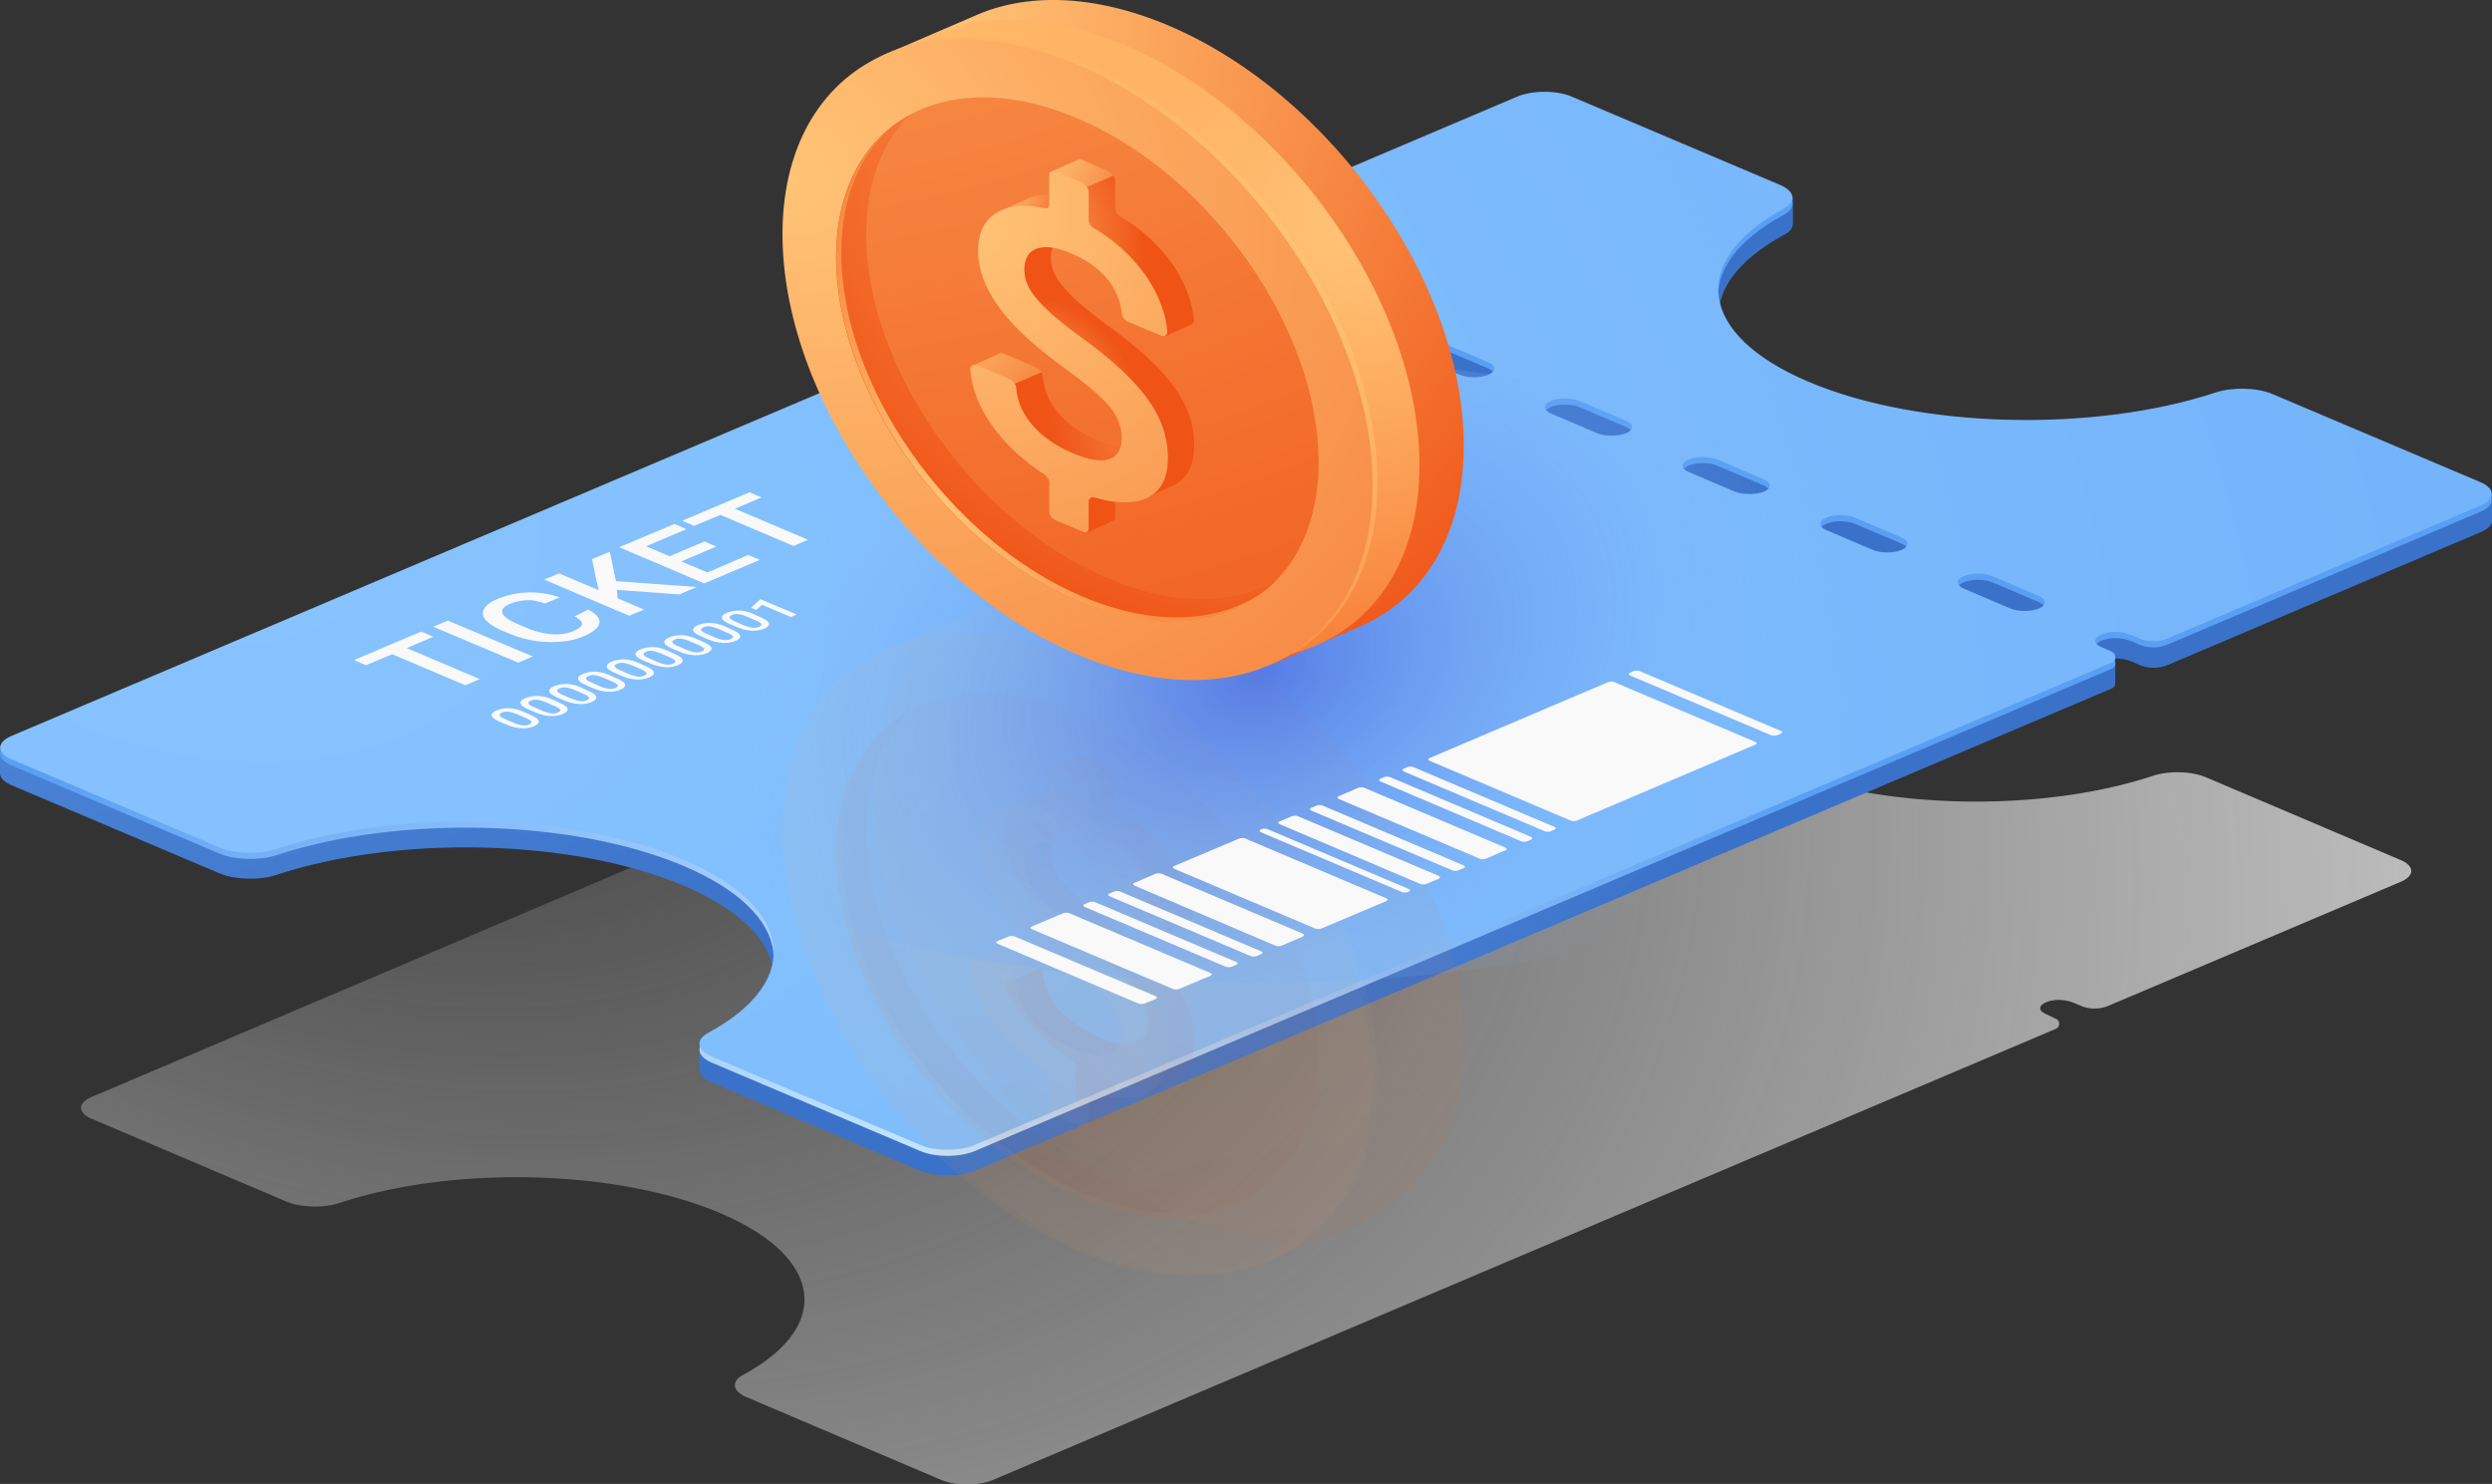 <svg xmlns="http://www.w3.org/2000/svg" fill="none" viewBox="0 0 633 377">
  <rect x="0" y="0" width="633" height="377" fill="#333333" stroke="none"/>
  <defs/>
  <path fill="url(#paint0_radial)" d="M519.656 257.602c-2.299-.986-1.807-2.628 1.314-3.367a10.259 10.259 0 016.078.657l1.561.657a9.123 9.123 0 006.899 0l74.33-31.533c3.532-1.478 3.532-4.024 0-5.502l-49.444-21.022c-3.614-1.56-9.445-1.725-13.47-.411-28.664 9.526-70.306 8.705-96.752-2.545-26.447-11.25-28.418-28.906-5.914-41.059 3.203-1.724 2.793-4.188-.903-5.748l-49.445-21.022c-3.531-1.478-9.445-1.478-12.977 0l-74.741 31.697c-1.15.493-1.15 2.135 0 2.546l2.464 1.067c1.807.739 1.889 2.135 0 2.956-1.889.822-5.01.822-6.981 0l-2.053-.903a9.126 9.126 0 00-6.9 0L23.244 278.706c-3.532 1.478-3.532 4.023 0 5.502l49.444 21.022c3.614 1.56 9.445 1.724 13.47.41 28.664-9.525 70.306-8.704 96.752 2.546 26.447 11.25 28.418 28.905 5.914 41.058-3.203 1.725-2.793 4.188.903 5.749l49.445 21.022c3.531 1.478 9.445 1.478 12.977 0l270.053-114.636c1.15-.493 1.15-2.135 0-2.546l-2.546-1.231z"/>
  <path fill="url(#paint1_radial)" d="M627.661 128.103l-50.347-21.351c-3.861-1.642-10.103-1.806-14.374-.41-30.717 10.182-75.234 9.279-103.487-2.71-28.254-11.99-30.39-30.876-6.325-43.933 1.561-.821 2.3-1.806 2.3-2.874v-6.57l-4.024 2.957-52.073-22.09c-3.778-1.642-10.02-1.642-13.88 0l-74.577 31.615-.247-.82-6.077-2.054v6.488c0 .575.328 1.067.903 1.314l2.628 1.15c1.972.82 1.972 2.299.082 3.12-2.053.903-5.338.903-7.474 0l-2.217-.904c-2.382-.985-5.01-.985-7.31 0L4.846 192.647 0 189.937v6.569c0 1.068.986 2.135 2.875 2.957l52.893 22.418c3.86 1.642 10.103 1.806 14.374.41 30.717-10.182 75.234-9.279 103.487 2.71 26.94 11.414 30.143 29.152 9.446 42.044l-5.421-1.806v6.487c0 1.232 1.068 2.381 3.203 3.284l52.894 22.418c3.778 1.643 10.02 1.643 13.88 0l288.78-122.518c.657-.247.904-.822.904-1.396v-6.241c1.478 0 3.039.328 4.435.903l1.643.739c2.382.985 5.01.985 7.31 0l79.504-33.75c1.889-.821 2.875-1.889 2.875-2.956v-6.57l-5.421 2.464zM343.152 86.88c-2.053.903-5.338.903-7.474 0l-11.745-5.01c-1.971-.82-1.971-2.298-.082-3.12 2.053-.903 5.339-.903 7.474 0l11.745 5.01c2.053.82 2.053 2.299.082 3.12zm34.989 14.863c-2.053.903-5.339.903-7.474 0l-11.745-5.009c-1.971-.821-1.971-2.3-.082-3.12 2.053-.904 5.338-.904 7.474 0l11.745 5.009c1.971.82 2.053 2.299.082 3.12zm34.989 14.863c-2.054.904-5.339.904-7.475 0l-11.745-5.009c-1.971-.821-1.971-2.299-.082-3.12 2.054-.903 5.339-.903 7.474 0l11.745 5.009c1.972.821 2.054 2.217.083 3.12zm34.906 14.781c-2.053.904-5.338.904-7.474 0l-11.745-5.009c-1.971-.821-1.971-2.299-.082-3.12 2.053-.903 5.339-.903 7.474 0l11.745 5.009c2.053.903 2.053 2.299.082 3.12zm34.989 14.864c-2.053.903-5.339.903-7.474 0l-11.745-5.009c-1.971-.822-1.971-2.3-.082-3.121 2.053-.903 5.338-.903 7.474 0l11.745 5.009c2.053.821 2.053 2.3.082 3.121zm34.989 14.863c-2.054.903-5.339.903-7.475 0l-11.745-5.009c-1.971-.821-1.971-2.3-.082-3.121 2.054-.903 5.339-.903 7.474 0l11.745 5.009c1.972.822 2.054 2.218.083 3.121z"/>
  <path fill="url(#paint2_radial)" d="M533.783 165.959c-2.464-1.068-1.971-2.874 1.396-3.613 2.218-.493 4.436-.165 6.489.657l1.643.739c2.382.985 5.01.985 7.31 0l79.504-33.751c3.779-1.642 3.779-4.27 0-5.912l-52.893-22.418c-3.861-1.642-10.103-1.806-14.374-.411-30.717 10.183-75.234 9.28-103.487-2.71-28.254-11.989-30.39-30.876-6.325-43.932 3.368-1.807 2.957-4.434-.903-6.077l-52.894-22.418c-3.778-1.642-10.02-1.642-13.88 0L305.535 60.11c-1.232.492-1.232 2.217 0 2.792l2.629 1.15c1.971.82 1.971 2.299.082 3.12-2.054.903-5.339.903-7.474 0l-2.218-.903c-2.382-.986-5.01-.986-7.31 0L2.874 188.54c-3.777 1.642-3.777 4.27 0 5.912l52.894 22.418c3.86 1.643 10.103 1.807 14.374.411 30.718-10.182 75.234-9.279 103.487 2.71 28.254 11.989 30.39 30.876 6.325 43.933-3.368 1.806-2.957 4.434.903 6.076l52.894 22.418c3.778 1.643 10.02 1.643 13.88 0L536.411 169.9c1.232-.492 1.232-2.217 0-2.792l-2.628-1.149zM335.76 81.953l-11.745-5.01c-1.971-.82-1.971-2.299-.082-3.12 2.053-.903 5.339-.903 7.474 0l11.745 5.01c1.971.82 1.971 2.299.082 3.12-2.135.821-5.42.821-7.474 0zm34.907 14.781l-11.745-5.01c-1.971-.82-1.971-2.298-.082-3.12 2.053-.903 5.338-.903 7.474 0l11.745 5.01c1.971.82 1.971 2.299.082 3.12-2.053.903-5.339.903-7.474 0zm34.989 14.863l-11.745-5.009c-1.972-.821-1.972-2.299-.083-3.12 2.054-.904 5.339-.904 7.475 0l11.745 5.009c1.971.821 1.971 2.299.082 3.12-2.054.904-5.421.904-7.474 0zm34.988 14.863l-11.745-5.009c-1.971-.821-1.971-2.299-.082-3.12 2.053-.903 5.339-.903 7.474 0l11.745 5.009c1.971.821 1.971 2.299.082 3.12-2.053.822-5.42.822-7.474 0zm34.989 14.782l-11.745-5.01c-1.971-.821-1.971-2.299-.082-3.12 2.053-.903 5.338-.903 7.474 0l11.745 5.009c1.971.821 1.971 2.299.082 3.121-2.135.903-5.421.903-7.474 0zm34.907 14.863l-11.745-5.009c-1.972-.822-1.972-2.3-.083-3.121 2.054-.903 5.339-.903 7.474 0l11.746 5.009c1.971.821 1.971 2.3.082 3.121-2.054.903-5.421.903-7.474 0z"/>
  <path fill="url(#paint3_radial)" d="M533.783 164.399c-2.464-1.068-1.971-2.875 1.396-3.614 2.218-.492 4.436-.164 6.489.657l1.643.739c2.382.986 5.01.986 7.31 0l79.504-33.75c3.779-1.642 3.779-4.27 0-5.912l-52.893-22.418c-3.861-1.642-10.103-1.807-14.374-.41-30.717 10.182-75.234 9.278-103.487-2.71-28.254-11.99-30.39-30.877-6.325-43.933 3.368-1.807 2.957-4.435-.903-6.077l-52.894-22.418c-3.778-1.642-10.02-1.642-13.88 0l-79.834 33.914c-1.232.493-1.232 2.218 0 2.792l2.629 1.15c1.971.821 1.971 2.3.082 3.12-2.054.904-5.339.904-7.474 0l-2.218-.903c-2.382-.985-5.01-.985-7.31 0L2.874 186.981c-3.777 1.642-3.777 4.27 0 5.912l52.894 22.418c3.86 1.643 10.103 1.807 14.374.411 30.718-10.183 75.234-9.279 103.487 2.71 28.254 11.989 30.39 30.876 6.325 43.932-3.368 1.807-2.957 4.435.903 6.077l52.894 22.418c3.778 1.642 10.02 1.642 13.88 0l288.78-122.519c1.232-.492 1.232-2.217 0-2.792l-2.628-1.149zM335.76 80.311l-11.745-5.01c-1.971-.82-1.971-2.299-.082-3.12 2.053-.903 5.339-.903 7.474 0l11.745 5.01c1.971.82 1.971 2.298.082 3.12-2.135.903-5.42.903-7.474 0zm34.907 14.863l-11.745-5.01c-1.971-.82-1.971-2.299-.082-3.12 2.053-.903 5.338-.903 7.474 0l11.745 5.01c1.971.82 1.971 2.299.082 3.12-2.053.903-5.339.903-7.474 0zm34.989 14.863l-11.745-5.009c-1.972-.821-1.972-2.299-.083-3.121 2.054-.903 5.339-.903 7.475 0l11.745 5.01c1.971.821 1.971 2.299.082 3.12-2.054.821-5.421.903-7.474 0zm34.988 14.863l-11.745-5.009c-1.971-.821-1.971-2.299-.082-3.12 2.053-.904 5.339-.904 7.474 0l11.745 5.009c1.971.821 1.971 2.299.082 3.12-2.053.821-5.42.821-7.474 0zm34.989 14.781l-11.745-5.009c-1.971-.821-1.971-2.299-.082-3.12 2.053-.904 5.338-.904 7.474 0l11.745 5.009c1.971.821 1.971 2.299.082 3.12-2.135.904-5.421.904-7.474 0zm34.907 14.864l-11.745-5.01c-1.972-.821-1.972-2.299-.083-3.12 2.054-.903 5.339-.903 7.474 0l11.746 5.009c1.971.821 1.971 2.299.082 3.121-2.054.903-5.421.903-7.474 0z"/>
  <g opacity=".4">
    <g opacity=".4">
      <path fill="url(#paint4_radial)" d="M371.817 264.582c0-41.388-33.593-89.18-74.988-106.753-19.055-8.047-36.385-8.376-49.608-2.299l-23.08 9.936 8.953.821c-7.146 8.458-11.252 20.201-11.252 34.736 0 41.387 33.592 89.179 74.987 106.752 10.431 4.435 20.369 6.487 29.404 6.487l-3.696 6.077 22.176-9.525c16.591-6.734 27.104-22.993 27.104-46.232z" opacity=".4"/>
      <path fill="url(#paint5_radial)" d="M349.887 274.025c0 41.387-33.592 60.685-74.987 43.112-41.395-17.574-74.988-65.366-74.988-106.753s33.593-60.684 74.988-43.111c41.395 17.573 74.987 65.365 74.987 106.752z" opacity=".4"/>
      <path fill="url(#paint6_radial)" d="M348.655 274.518c0 41.387-33.592 60.684-74.987 43.111-41.395-17.573-74.988-65.365-74.988-106.752s33.593-60.685 74.988-43.112c41.395 17.573 74.987 65.366 74.987 106.753z" opacity=".4"/>
      <path fill="url(#paint7_radial)" d="M334.939 268.77c0 33.832-27.433 49.598-61.271 35.228-33.839-14.371-61.272-53.458-61.272-87.291 0-33.832 27.433-49.599 61.272-35.228 33.838 14.37 61.271 53.458 61.271 87.291z" opacity=".4"/>
      <path fill="url(#paint8_radial)" d="M281.306 298.25c-33.839-14.371-61.271-53.459-61.271-87.291 0-12.974 4.024-23.321 10.923-30.301-11.416 6.241-18.562 18.805-18.562 35.967 0 33.832 27.433 72.92 61.272 87.291 20.861 8.868 39.259 6.241 50.347-5.009-11.006 6.158-26.118 6.405-42.709-.657z" opacity=".4"/>
      <path fill="url(#paint9_radial)" d="M274.982 302.93c-33.839-14.37-61.272-53.458-61.272-87.29 0-13.878 4.6-24.635 12.403-31.615-8.542 6.897-13.635 18.148-13.635 32.682 0 33.833 27.433 72.92 61.272 87.291 19.876 8.458 37.535 6.487 48.705-3.449-11.335 8.951-28.336 10.511-47.473 2.381z" opacity=".4"/>
    </g>
    <g opacity=".4">
      <path fill="url(#paint10_radial)" d="M268.822 205.786c1.314-1.314.575-3.039.164-4.927-2.628-.247-5.01 0-7.146.739-.246.082-.41.164-.574.246l-.165.082h-.082l-6.899 3.121 2.464.985a8.982 8.982 0 00-.986 2.956c4.436 0 8.953-1.314 13.224-3.202z" opacity=".4"/>
      <path fill="url(#paint11_radial)" d="M288.616 264.992c-2.054.739-5.092.329-9.199-1.396-4.682-1.971-8.296-4.598-10.842-7.719-2.217-2.71-3.449-5.748-3.696-8.951-.082-.903-.821-1.806-1.642-2.217l-8.296-3.531c-.41-.164-.821-.164-1.15 0l-6.735 3.039 6.982 2.791c.575 2.053 1.396 4.024 2.464 5.995 2.299 4.106 5.421 7.965 9.527 11.496a50.355 50.355 0 005.914 4.435c.739.492 1.314 1.396 1.314 2.135v7.39c0 .822.657 1.725 1.478 2.135l.904.411.41 5.666 6.735-3.038c.329-.164.493-.411.493-.904v-6.897c0-.822.657-1.232 1.479-.986 1.067.329 2.053.575 3.038.739.247-3.613.986-6.98.986-10.511-.082-.082-.082-.082-.164-.082z" opacity=".4"/>
      <path fill="url(#paint12_radial)" d="M301.182 254.645c-1.478-3.202-3.778-6.487-6.981-9.772-3.203-3.366-7.392-6.897-12.566-10.675-5.257-3.777-8.953-6.98-11.253-9.608-2.299-2.627-3.449-5.173-3.449-7.636 0-1.643.328-2.875.985-3.86-1.232-2.299-3.039-4.106-5.585-5.173-2.217.575-4.517.903-6.817.903-.164.985-.328 1.971-.328 3.12 0 6.159 3.039 12.482 9.199 18.97 3.203 3.366 7.474 6.979 12.894 10.921 5.421 3.942 9.199 7.144 11.253 9.608 2.053 2.463 3.121 5.173 3.121 8.129 0 2.628-.986 4.353-2.957 5.174 0 3.531-.657 6.898-.986 10.511 1.725.328 3.368.492 4.846.492l-1.642 2.053 6.488-2.956c3.942-1.56 5.914-5.091 5.914-10.429.082-3.202-.657-6.569-2.136-9.772z" opacity=".4"/>
      <path fill="url(#paint13_radial)" d="M267.918 213.176c.493-.739 1.232-1.314 2.218-1.642 2.135-.739 5.092-.329 8.87 1.314 4.107 1.724 7.228 4.106 9.446 6.98 1.889 2.545 2.956 5.255 3.203 8.129.082.821.739 1.807 1.56 2.135l1.889.822.904 5.83 6.735-3.038c.328-.165.575-.575.493-1.15-.247-3.285-1.315-6.652-3.039-10.101-2.054-4.105-5.011-7.719-8.624-11.003-2.136-1.889-4.436-3.613-6.982-5.092-.739-.41-1.314-1.313-1.314-2.052v-7.063c0-.985-.739-2.052-1.725-2.463l-6.57-2.792a1.888 1.888 0 00-1.15-.082l-6.735 3.038 6.078 2.71v2.628c0 .739-.493 1.149-1.232.985a21.418 21.418 0 00-3.039-.493c.411 1.889 1.068 3.696-.164 4.928-2.136.903-4.271 1.724-6.489 2.299 2.628 1.067 4.353 2.874 5.667 5.173z" opacity=".4"/>
      <path fill="url(#paint14_radial)" d="M289.684 264.417c-.329.247-.657.411-1.068.575-2.053.739-5.092.329-9.199-1.396-4.682-1.971-8.295-4.598-10.842-7.719-2.217-2.71-3.449-5.748-3.696-8.951 0-.328-.164-.657-.328-.985l-9.445 4.024c.41.985.903 2.053 1.478 3.038 2.3 4.106 5.421 7.965 9.527 11.496a50.438 50.438 0 005.914 4.435c.739.492 1.314 1.396 1.314 2.135v7.39c0 .329.082.739.329 1.068l9.773-4.188c.165-.493.658-.657 1.315-.575l5.01-2.135v-8.212h-.082z" opacity=".4"/>
      <path fill="url(#paint15_radial)" d="M273.257 200.037l9.61-4.105c-.329-.493-.74-.904-1.315-1.15l-6.57-2.792a1.888 1.888 0 00-1.15-.082l-6.735 3.038 6.078 2.71v2.381h.082z" opacity=".4"/>
      <path fill="url(#paint16_radial)" d="M294.447 257.684c-1.478-3.203-3.778-6.488-6.981-9.772-3.203-3.367-7.392-6.898-12.566-10.675-5.257-3.778-8.953-6.98-11.253-9.608-2.299-2.628-3.449-5.174-3.449-7.637 0-2.956 1.068-4.763 3.203-5.502 2.135-.739 5.092-.328 8.87 1.314 4.107 1.724 7.228 4.106 9.446 6.98 1.889 2.546 2.956 5.255 3.203 8.13.082.821.739 1.806 1.56 2.135l8.378 3.531c.986.41 1.725-.083 1.643-1.068-.247-3.285-1.314-6.651-3.039-10.1-2.054-4.106-5.01-7.719-8.624-11.004-2.136-1.889-4.435-3.613-6.982-5.091-.739-.411-1.314-1.314-1.314-2.053v-7.062c0-.986-.739-2.053-1.724-2.464l-6.571-2.792c-.986-.41-1.725 0-1.725.986v7.308c0 .739-.493 1.15-1.232.985-3.942-.821-7.31-.821-10.184.247-4.436 1.642-6.653 5.173-6.653 10.593 0 6.159 3.039 12.482 9.199 18.969 3.203 3.367 7.474 6.98 12.895 10.922 5.42 3.941 9.198 7.144 11.252 9.607 2.053 2.464 3.121 5.174 3.121 8.13 0 2.71-.986 4.434-3.039 5.255-2.053.739-5.092.329-9.199-1.396-4.682-1.97-8.295-4.598-10.842-7.719-2.217-2.709-3.449-5.748-3.696-8.95-.082-.904-.821-1.807-1.642-2.218l-8.296-3.531c-.985-.41-1.807.083-1.724 1.15.328 3.531 1.396 7.144 3.285 10.593 2.3 4.106 5.421 7.966 9.527 11.497a50.54 50.54 0 005.914 4.434c.739.493 1.314 1.396 1.314 2.135v7.39c0 .822.657 1.725 1.478 2.136l7.064 2.956c.821.328 1.478 0 1.478-.821v-6.898c0-.821.657-1.232 1.479-.986 4.928 1.478 9.034 1.643 12.238.575 4.27-1.478 6.406-5.009 6.406-10.593 0-3.531-.739-6.816-2.218-10.018z" opacity=".4"/>
    </g>
  </g>
  <path fill="#528CE2" d="M335.76 80.31l-11.745-5.008c-2.053-.904-2.053-2.3 0-3.121 2.054-.903 5.339-.903 7.392 0l11.745 5.01c2.054.902 2.054 2.298 0 3.12-2.053.903-5.338.903-7.392 0z"/>
  <path fill="url(#paint17_radial)" d="M319.991 249.718c103.286 0 187.017-35.515 187.017-79.325s-83.731-79.325-187.017-79.325c-103.287 0-187.017 35.515-187.017 79.325s83.73 79.325 187.017 79.325z" opacity=".8"/>
  <path fill="url(#paint18_radial)" d="M371.817 113.24c0-41.387-33.593-89.18-74.988-106.753-19.055-8.047-36.385-8.376-49.608-2.299l-23.08 9.936 8.953.821c-7.146 8.458-11.252 20.201-11.252 34.736 0 41.387 33.592 89.179 74.987 106.752 10.431 4.435 20.369 6.487 29.404 6.487l-3.696 6.077 22.176-9.525c16.591-6.816 27.104-23.075 27.104-46.232z"/>
  <path fill="url(#paint19_radial)" d="M349.887 122.601c0 41.387-33.592 60.685-74.987 43.111-41.395-17.573-74.988-65.365-74.988-106.752S233.505-1.724 274.9 15.85c41.395 17.573 74.987 65.365 74.987 106.752z"/>
  <path fill="url(#paint20_radial)" d="M360.564 118.167c0 41.387-33.592 60.684-74.987 43.111-41.395-17.573-74.988-65.365-74.988-106.752s33.593-60.685 74.988-43.112c41.395 17.573 74.987 65.366 74.987 106.753z"/>
  <path fill="url(#paint21_radial)" d="M348.655 123.176c0 41.387-33.592 60.684-74.987 43.111-41.396-17.573-74.906-65.365-74.906-106.752s33.51-60.685 74.906-43.112c41.395 17.573 74.987 65.366 74.987 106.753z"/>
  <path fill="url(#paint22_radial)" d="M334.939 117.345c0 33.833-27.433 49.599-61.271 35.229-33.839-14.371-61.272-53.459-61.272-87.29 0-33.833 27.433-49.6 61.272-35.23 33.838 14.371 61.271 53.46 61.271 87.291z"/>
  <path fill="url(#paint23_radial)" d="M281.306 146.908c-33.839-14.371-61.271-53.459-61.271-87.29 0-12.975 4.024-23.322 10.923-30.302-11.416 6.24-18.562 18.805-18.562 35.967 0 33.832 27.433 72.92 61.272 87.291 20.861 8.868 39.259 6.241 50.347-5.009-11.006 6.158-26.118 6.405-42.709-.657z"/>
  <path fill="url(#paint24_radial)" d="M274.982 151.588c-33.839-14.37-61.272-53.458-61.272-87.29 0-13.878 4.6-24.635 12.402-31.615-8.541 6.898-13.634 18.148-13.634 32.682 0 33.833 27.433 72.92 61.272 87.291 19.876 8.458 37.535 6.487 48.705-3.449-11.335 8.951-28.336 10.429-47.473 2.381z"/>
  <path fill="url(#paint25_radial)" d="M268.822 54.362c1.314-1.314.575-3.039.164-4.928-2.628-.246-5.01 0-7.146.74-.246.082-.41.164-.575.246l-.164.082h-.082l-6.899 3.12 2.464.986a8.959 8.959 0 00-.986 2.956c4.435.082 8.953-1.314 13.224-3.202z"/>
  <path fill="url(#paint26_radial)" d="M288.616 113.65c-2.054.739-5.093.329-9.199-1.396-4.682-1.971-8.296-4.598-10.842-7.719-2.217-2.71-3.449-5.748-3.696-8.95-.082-.904-.821-1.807-1.642-2.218l-8.296-3.53c-.411-.165-.821-.165-1.15 0l-6.735 3.037 6.982 2.793c.575 2.052 1.396 4.023 2.464 5.994 2.299 4.106 5.42 7.965 9.527 11.496a50.355 50.355 0 005.914 4.435c.739.492 1.314 1.396 1.314 2.135v7.39c0 .822.657 1.725 1.478 2.135l.904.411.41 5.666 6.735-3.038c.329-.164.493-.411.493-.904v-6.897c0-.822.657-1.232 1.478-.986 1.068.329 2.054.575 3.039.739.247-3.613.986-6.98.986-10.511-.082-.164-.082-.082-.164-.082z"/>
  <path fill="url(#paint27_radial)" d="M301.182 103.303c-1.478-3.202-3.778-6.487-6.981-9.772-3.203-3.366-7.392-6.897-12.567-10.675-5.256-3.777-8.952-6.98-11.252-9.607-2.3-2.628-3.449-5.092-3.449-7.555 0-1.643.328-2.874.985-3.86-1.232-2.3-3.039-4.106-5.585-5.173-2.217.575-4.517.903-6.817.903-.164.986-.328 1.97-.328 3.12 0 6.16 3.039 12.482 9.198 18.97 3.204 3.367 7.475 6.98 12.895 10.921 5.421 3.942 9.199 7.144 11.253 9.608 2.053 2.463 3.121 5.173 3.121 8.13 0 2.627-.986 4.352-2.957 5.173 0 3.531-.657 6.898-.986 10.511 1.725.328 3.368.493 4.846.493l-1.642 2.053 6.488-2.957c3.942-1.56 5.914-5.091 5.914-10.429.082-3.366-.657-6.651-2.136-9.854z"/>
  <path fill="url(#paint28_radial)" d="M267.918 61.834c.493-.739 1.232-1.314 2.218-1.642 2.135-.74 5.092-.329 8.87 1.314 4.107 1.724 7.228 4.106 9.445 6.98 1.89 2.545 2.957 5.255 3.204 8.13.082.82.739 1.806 1.56 2.134l1.889.822.904 5.83 6.735-3.038c.328-.165.575-.575.492-1.15-.246-3.285-1.314-6.652-3.038-10.1-2.054-4.106-5.011-7.72-8.624-11.004-2.136-1.889-4.436-3.613-6.982-5.091-.739-.411-1.314-1.314-1.314-2.053v-7.063c0-.985-.739-2.052-1.725-2.463l-6.57-2.792a1.885 1.885 0 00-1.15-.082l-6.735 3.038 6.078 2.71v2.628c0 .739-.493 1.15-1.232.985a21.246 21.246 0 00-3.039-.492c.41 1.888 1.068 3.695-.164 4.927-2.136.903-4.271 1.724-6.489 2.299 2.628.985 4.353 2.874 5.667 5.173z"/>
  <path fill="url(#paint29_radial)" d="M289.684 113.075c-.329.247-.658.411-1.068.575-2.054.739-5.092.329-9.199-1.396-4.682-1.971-8.296-4.598-10.842-7.719-2.217-2.71-3.449-5.748-3.696-8.95 0-.33-.164-.658-.328-.986l-9.446 4.024c.411.985.904 2.053 1.479 3.038 2.3 4.106 5.421 7.965 9.527 11.496a50.438 50.438 0 005.914 4.435c.739.492 1.314 1.396 1.314 2.135v7.39c0 .329.082.739.329 1.068l9.773-4.188c.165-.493.657-.657 1.315-.575l5.01-2.135v-8.212h-.082z"/>
  <path fill="url(#paint30_radial)" d="M273.257 48.696l9.609-4.106c-.328-.493-.739-.904-1.314-1.15l-6.57-2.792a1.885 1.885 0 00-1.15-.082l-6.735 3.038 6.078 2.71v2.382h.082z"/>
  <path fill="url(#paint31_radial)" d="M294.447 106.342c-1.478-3.203-3.778-6.487-6.981-9.772-3.203-3.367-7.392-6.898-12.566-10.675-5.257-3.778-8.953-6.98-11.253-9.608-2.299-2.628-3.449-5.174-3.449-7.637 0-2.956 1.067-4.763 3.203-5.502 2.135-.739 5.092-.328 8.87 1.314 4.107 1.724 7.228 4.106 9.446 6.98 1.889 2.546 2.956 5.255 3.203 8.13.082.82.739 1.806 1.56 2.135l8.378 3.53c.985.411 1.725-.081 1.643-1.067-.247-3.285-1.315-6.651-3.039-10.1-2.054-4.106-5.011-7.72-8.624-11.004-2.136-1.889-4.436-3.613-6.982-5.091-.739-.41-1.314-1.314-1.314-2.053V48.86c0-.986-.739-2.053-1.725-2.464l-6.57-2.792c-.986-.41-1.725 0-1.725.986v7.308c0 .74-.493 1.15-1.232.985-3.942-.82-7.31-.82-10.185.247-4.435 1.642-6.652 5.173-6.652 10.593 0 6.159 3.039 12.482 9.199 18.969 3.203 3.367 7.474 6.98 12.894 10.922 5.421 3.941 9.199 7.144 11.253 9.607 2.053 2.464 3.121 5.174 3.121 8.13 0 2.71-.986 4.434-3.039 5.255-2.053.739-5.092.329-9.199-1.396-4.682-1.97-8.296-4.598-10.842-7.719-2.217-2.709-3.449-5.748-3.696-8.95-.082-.904-.821-1.807-1.642-2.218l-8.296-3.53c-.985-.411-1.807.081-1.724 1.149.328 3.531 1.396 7.144 3.285 10.593 2.3 4.106 5.421 7.966 9.527 11.497a50.54 50.54 0 005.914 4.434c.739.493 1.314 1.396 1.314 2.135v7.391c0 .821.657 1.724 1.478 2.135l7.064 2.956c.821.328 1.478 0 1.478-.821v-6.898c0-.821.657-1.232 1.479-.986 4.928 1.478 9.034 1.643 12.237.575 4.271-1.478 6.407-5.009 6.407-10.593 0-3.531-.739-6.816-2.218-10.018z"/>
  <path fill="#F9F9F9" d="M293.462 253.824l-2.629 1.068c-.492.246-1.314.246-1.807 0l-35.563-15.11c-.493-.246-.493-.575 0-.739l2.628-1.067c.493-.247 1.314-.247 1.807 0l35.646 15.109c.41.164.41.493-.082.739zM307.424 247.912l-7.802 3.284c-.493.247-1.315.247-1.807 0l-35.646-15.109c-.493-.246-.493-.575 0-.739l7.803-3.285c.492-.246 1.314-.246 1.806 0l35.646 15.11c.493.164.493.492 0 .739zM313.995 245.12l-.986.41c-.492.247-1.314.247-1.807 0l-35.645-15.109c-.493-.247-.493-.575 0-.739l.985-.411c.493-.246 1.314-.246 1.807 0l35.646 15.11c.493.164.493.492 0 .739zM320.319 242.41l-.985.411c-.493.246-1.315.246-1.807 0l-35.646-15.11c-.493-.246-.493-.575 0-.739l.985-.411c.493-.246 1.315-.246 1.807 0l35.646 15.11c.493.164.493.575 0 .739zM330.832 237.976l-5.174 2.217c-.493.246-1.314.246-1.807 0l-35.646-15.192c-.493-.246-.493-.575 0-.739l5.175-2.217c.492-.246 1.314-.246 1.806 0l35.646 15.109c.493.247.493.575 0 .822zM352.105 228.943l-16.345 6.898c-.493.246-1.314.246-1.807 0l-35.646-15.11c-.492-.246-.492-.575 0-.739l16.345-6.898c.493-.246 1.314-.246 1.807 0l35.646 15.11c.492.164.492.492 0 .739zM357.772 226.561c-.493.247-1.314.247-1.807 0l-35.646-15.109c-.493-.247-.493-.575 0-.739.493-.247 1.314-.247 1.807 0l35.646 15.109c.493.164.493.493 0 .739zM365.41 223.277l-2.957 1.231c-.492.247-1.314.247-1.806 0l-35.564-15.109c-.493-.247-.493-.575 0-.739l2.957-1.232c.492-.246 1.314-.246 1.807 0l35.645 15.11c.411.164.411.492-.082.739zM371.735 220.567l-1.15.492c-.493.247-1.314.247-1.807 0l-35.646-15.109c-.493-.246-.493-.575 0-.739l1.15-.493c.493-.246 1.314-.246 1.807 0l35.646 15.11c.492.246.492.575 0 .739zM382.33 216.05l-4.764 2.053c-.493.247-1.314.247-1.807 0l-35.646-15.109c-.493-.247-.493-.575 0-.739l4.764-2.053c.493-.247 1.314-.247 1.807 0l35.646 15.109c.493.247.493.575 0 .739zM388.818 213.34l-.739.329c-.493.246-1.314.246-1.807 0l-35.564-15.11c-.492-.246-.492-.574 0-.739l.74-.328c.492-.247 1.314-.247 1.807 0l35.645 15.109c.411.165.411.575-.082.739zM394.814 210.795l-.739.328c-.493.247-1.314.247-1.807 0l-35.646-15.109c-.493-.247-.493-.575 0-.739l.739-.329c.493-.246 1.314-.246 1.807 0l35.646 15.11c.493.164.493.493 0 .739zM452.307 186.406l-.739.328c-.493.247-1.314.247-1.807 0l-35.646-15.109c-.493-.246-.493-.575 0-.739l.739-.329c.493-.246 1.315-.246 1.807 0l35.646 15.11c.493.164.493.493 0 .739zM445.819 189.198l-45.174 19.215c-.492.247-1.314.247-1.807 0l-35.645-15.109c-.493-.247-.493-.575 0-.739l45.173-19.216c.493-.246 1.314-.246 1.807 0l35.646 15.11c.492.164.492.493 0 .739zM110.058 161.771l-6.735 2.874 18.563 7.883-3.696 1.56-18.563-7.883-6.652 2.792-3.04-1.314 17.084-7.226 3.039 1.314zM135.355 166.78l-3.696 1.56-21.601-9.115 3.696-1.56 21.601 9.115zM149.4 154.873c2.054 1.068 3.039 2.217 2.875 3.367-.164 1.149-1.479 2.299-3.943 3.367a17.914 17.914 0 01-5.749 1.396c-2.135.164-4.271.164-6.488-.165-2.218-.328-4.353-.903-6.325-1.724l-2.053-.821c-2.053-.904-3.45-1.807-4.271-2.71-.821-.903-.985-1.889-.493-2.874.493-.904 1.643-1.807 3.45-2.546a21.612 21.612 0 017.72-1.642 22.572 22.572 0 018.049 1.232l-3.696 1.56c-1.724-.575-3.285-.904-4.681-.821-1.396.082-2.793.328-4.189.903-1.643.657-2.3 1.478-1.971 2.381.328.904 1.643 1.807 3.942 2.792l1.889.821c2.3.986 4.518 1.561 6.571 1.725 2.053.164 3.86-.082 5.503-.739 1.478-.657 2.218-1.232 2.3-1.807.082-.575-.575-1.232-1.889-1.971l3.449-1.724zM156.71 149.864l.164 2.135 6.735 2.874-3.778 1.56-21.601-9.197 3.778-1.56 10.103 4.27-.493-1.971-1.232-5.912 4.517-1.889 1.561 7.473 20.533 1.478-4.435 1.888-15.852-1.149zM181.925 138.86l-8.871 3.778 6.653 2.792 10.349-4.435 2.957 1.232-14.127 5.994-21.601-9.197 14.045-5.912 3.039 1.314-10.267 4.352 5.996 2.546 8.87-3.778 2.957 1.314zM193.424 126.378l-6.735 2.874 18.562 7.884-3.696 1.56-18.562-7.883-6.653 2.792-3.039-1.314 17.084-7.227 3.039 1.314zM134.616 181.561c1.314.575 2.054 1.068 2.218 1.56.164.493-.247.986-1.232 1.396-.986.411-2.054.575-3.203.493a11.017 11.017 0 01-3.696-.903l-1.561-.657c-1.314-.575-2.053-1.068-2.218-1.56-.164-.493.247-.986 1.232-1.396.986-.411 2.054-.575 3.204-.575 1.15.082 2.382.328 3.614.903l1.642.739zm-3.203-.082c-.821-.329-1.643-.575-2.218-.657-.657-.082-1.232 0-1.724.246-.493.247-.657.411-.493.739.164.329.575.575 1.396.904l2.053.903c.822.328 1.643.575 2.3.657.657.082 1.232 0 1.725-.246.493-.247.657-.411.493-.739-.165-.247-.657-.575-1.479-.904l-2.053-.903zM141.926 178.441c1.314.574 2.053 1.067 2.218 1.56.164.493-.247.985-1.232 1.396-.986.41-2.054.575-3.204.493a11.056 11.056 0 01-3.696-.904l-1.56-.657c-1.314-.574-2.053-1.067-2.218-1.56-.164-.493.247-.985 1.232-1.396.986-.41 2.054-.575 3.204-.575 1.149.082 2.381.329 3.613.904l1.643.739zm-3.203 0c-.821-.329-1.643-.575-2.218-.657-.657-.082-1.232 0-1.725.246-.492.246-.657.411-.492.739.164.329.575.575 1.396.903l2.053.904c.822.328 1.643.575 2.3.657.657.082 1.232 0 1.725-.247.493-.246.657-.41.493-.739-.165-.246-.657-.575-1.479-.903l-2.053-.903zM149.236 175.402c1.314.575 2.053 1.068 2.218 1.561.164.492-.247.985-1.232 1.396-.986.41-2.054.574-3.204.492a11.017 11.017 0 01-3.696-.903l-1.56-.657c-1.314-.575-2.054-1.068-2.218-1.56-.164-.493.247-.986 1.232-1.396.986-.411 2.054-.575 3.203-.575 1.15.082 2.382.328 3.614.903l1.643.739zm-3.203-.082c-.822-.328-1.643-.575-2.218-.657-.657-.082-1.232 0-1.725.247-.492.246-.657.41-.492.739.164.246.574.574 1.396.903l2.053.903c.821.329 1.643.575 2.3.657.657.082 1.232 0 1.725-.246.492-.247.657-.411.492-.739-.164-.247-.657-.575-1.478-.904l-2.053-.903zM156.546 172.282c1.314.575 2.053 1.067 2.217 1.56.165.493-.246.985-1.232 1.396-.985.411-2.053.575-3.203.493a11.02 11.02 0 01-3.696-.904l-1.56-.656c-1.315-.575-2.054-1.068-2.218-1.561-.164-.492.246-.985 1.232-1.396.986-.41 2.053-.575 3.203-.575 1.15.083 2.382.329 3.614.904l1.643.739zm-3.204-.082c-.821-.329-1.642-.575-2.217-.657-.657-.082-1.232 0-1.725.246-.493.246-.657.411-.493.739.165.329.575.575 1.397.903l2.053.904c.821.328 1.643.575 2.3.657.657.082 1.232 0 1.724-.247.493-.246.657-.41.493-.739-.164-.246-.657-.575-1.478-.903l-2.054-.903zM163.856 169.161c1.314.575 2.053 1.068 2.217 1.561.164.492-.246.985-1.232 1.396-.985.41-2.053.574-3.203.492a11.017 11.017 0 01-3.696-.903l-1.561-.657c-1.314-.575-2.053-1.067-2.217-1.56-.164-.493.246-.986 1.232-1.396.985-.411 2.053-.575 3.203-.575 1.15.082 2.382.329 3.614.903l1.643.739zm-3.204-.082c-.821-.328-1.642-.575-2.217-.657-.657-.082-1.232 0-1.725.247-.493.246-.657.41-.493.739.164.246.575.575 1.396.903l2.054.903c.821.329 1.642.575 2.299.657.658.082 1.232 0 1.725-.246.493-.246.657-.411.493-.739-.164-.246-.657-.575-1.478-.903l-2.054-.904zM171.165 166.041c1.315.575 2.054 1.067 2.218 1.56.164.493-.246.986-1.232 1.396-.986.411-2.053.575-3.203.493a11.041 11.041 0 01-3.696-.903l-1.561-.657c-1.314-.575-2.053-1.068-2.217-1.561-.165-.492.246-.985 1.232-1.396.985-.41 2.053-.574 3.203-.574s2.382.328 3.614.903l1.642.739zm-3.203 0c-.821-.329-1.642-.575-2.217-.657-.657-.082-1.232 0-1.725.246-.493.247-.657.411-.493.739.164.247.575.575 1.396.904l2.054.903c.821.328 1.642.575 2.299.657.657.082 1.232 0 1.725-.246.493-.247.657-.411.493-.739-.164-.247-.657-.575-1.478-.904l-2.054-.903zM178.475 163.003c1.314.574 2.054 1.067 2.218 1.56.164.493-.247.985-1.232 1.396-.986.41-2.053.575-3.203.493a11.044 11.044 0 01-3.696-.904l-1.561-.657c-1.314-.575-2.053-1.067-2.217-1.56-.165-.493.246-.985 1.232-1.396.985-.41 2.053-.575 3.203-.575 1.15.082 2.382.329 3.614.904l1.642.739zm-3.203-.083c-.821-.328-1.643-.574-2.217-.656-.658-.083-1.232 0-1.725.246-.493.246-.657.411-.493.739.164.328.575.575 1.396.903l2.054.904c.821.328 1.642.574 2.299.656.657.083 1.232 0 1.725-.246.493-.246.657-.41.493-.739-.164-.246-.657-.575-1.479-.903l-2.053-.904zM185.785 159.882c1.314.575 2.053 1.068 2.218 1.56.164.493-.247.986-1.232 1.396-.986.411-2.054.575-3.203.493a11.017 11.017 0 01-3.696-.903l-1.561-.657c-1.314-.575-2.053-1.068-2.218-1.56-.164-.493.247-.986 1.232-1.396.986-.411 2.054-.575 3.204-.575 1.15.082 2.381.328 3.613.903l1.643.739zm-3.203-.082c-.821-.328-1.643-.575-2.218-.657-.657-.082-1.232 0-1.724.246-.493.247-.657.411-.493.739.164.247.575.575 1.396.904l2.053.903c.822.329 1.643.575 2.3.657.657.082 1.232 0 1.725-.246.493-.247.657-.411.493-.739-.165-.247-.657-.575-1.479-.904l-2.053-.903zM193.095 156.762c1.314.575 2.053 1.067 2.218 1.56.164.493-.247.985-1.232 1.396-.986.411-2.054.575-3.204.493a11.02 11.02 0 01-3.696-.904l-1.56-.657c-1.314-.574-2.054-1.067-2.218-1.56-.164-.493.247-.985 1.232-1.396.986-.41 2.054-.575 3.203-.575 1.15 0 2.382.329 3.614.904l1.643.739zm-3.285-.082c-.822-.329-1.643-.575-2.218-.657-.657-.082-1.232 0-1.725.246-.493.246-.657.411-.493.739.165.246.575.575 1.397.903l2.053.904c.821.328 1.643.574 2.3.657.657.082 1.232 0 1.725-.247.492-.246.657-.41.492-.739-.164-.246-.657-.575-1.478-.903l-2.053-.903zM202.376 156.105l-1.478.657-7.31-3.121-1.479 1.314-1.314-.575 2.218-2.053.164-.082 9.199 3.86z"/>
  <defs>
    <radialGradient id="paint0_radial" cx="0" cy="0" r="1" gradientTransform="rotate(22.997 -289.68 286.327) scale(710.656 511.155)" gradientUnits="userSpaceOnUse">
      <stop stop-color="#F9F9F9" stop-opacity="0"/>
      <stop offset="1" stop-color="#E0E0E0"/>
    </radialGradient>
    <radialGradient id="paint1_radial" cx="0" cy="0" r="1" gradientTransform="matrix(592.107 0 0 591.992 -90.766 -276.894)" gradientUnits="userSpaceOnUse">
      <stop stop-color="#88C4FF"/>
      <stop offset="1" stop-color="#3A72C9"/>
    </radialGradient>
    <radialGradient id="paint2_radial" cx="0" cy="0" r="1" gradientTransform="matrix(243.141 0 0 243.093 231.647 301.07)" gradientUnits="userSpaceOnUse">
      <stop stop-color="#C7E6FF"/>
      <stop offset="1" stop-color="#5A9FF4"/>
    </radialGradient>
    <radialGradient id="paint3_radial" cx="0" cy="0" r="1" gradientTransform="matrix(1335.763 566.921 -407.771 960.778 37.733 111.457)" gradientUnits="userSpaceOnUse">
      <stop stop-color="#88C4FF"/>
      <stop offset="1" stop-color="#5A9FF4"/>
    </radialGradient>
    <radialGradient id="paint4_radial" cx="0" cy="0" r="1" gradientTransform="matrix(197.018 0 0 196.979 240.158 159.123)" gradientUnits="userSpaceOnUse">
      <stop stop-color="#FFC476"/>
      <stop offset="1" stop-color="#EF5316"/>
    </radialGradient>
    <radialGradient id="paint5_radial" cx="0" cy="0" r="1" gradientTransform="rotate(22.997 -361.787 926.013) scale(228.866 193.895)" gradientUnits="userSpaceOnUse">
      <stop stop-color="#FFC476"/>
      <stop offset="1" stop-color="#FF9B48" stop-opacity="0"/>
    </radialGradient>
    <radialGradient id="paint6_radial" cx="0" cy="0" r="1" gradientTransform="rotate(22.997 -382.875 588.1) scale(370.157 313.597)" gradientUnits="userSpaceOnUse">
      <stop stop-color="#FFC476"/>
      <stop offset="1" stop-color="#EF5316"/>
    </radialGradient>
    <radialGradient id="paint7_radial" cx="0" cy="0" r="1" gradientTransform="matrix(501.951 213.036 -180.484 425.253 125.862 -74.94)" gradientUnits="userSpaceOnUse">
      <stop stop-color="#FFC476"/>
      <stop offset="1" stop-color="#EF5316"/>
    </radialGradient>
    <radialGradient id="paint8_radial" cx="0" cy="0" r="1" gradientTransform="matrix(162.235 0 0 162.203 337.486 160.111)" gradientUnits="userSpaceOnUse">
      <stop stop-color="#FFC476"/>
      <stop offset="1" stop-color="#EF5316"/>
    </radialGradient>
    <radialGradient id="paint9_radial" cx="0" cy="0" r="1" gradientTransform="matrix(158.885 0 0 158.854 241.187 278.763)" gradientUnits="userSpaceOnUse">
      <stop stop-color="#FFC476"/>
      <stop offset="1" stop-color="#FF9B48" stop-opacity="0"/>
    </radialGradient>
    <radialGradient id="paint10_radial" cx="0" cy="0" r="1" gradientTransform="matrix(19.369 0 0 19.365 255.497 199.284)" gradientUnits="userSpaceOnUse">
      <stop stop-color="#FFC476"/>
      <stop offset="1" stop-color="#EF5316"/>
    </radialGradient>
    <radialGradient id="paint11_radial" cx="0" cy="0" r="1" gradientTransform="matrix(54.725 0 0 54.714 240.523 229.692)" gradientUnits="userSpaceOnUse">
      <stop stop-color="#FFC476"/>
      <stop offset="1" stop-color="#EF5316"/>
    </radialGradient>
    <radialGradient id="paint12_radial" cx="0" cy="0" r="1" gradientTransform="matrix(30.021 0 0 30.015 259.179 256.296)" gradientUnits="userSpaceOnUse">
      <stop stop-color="#FFC476"/>
      <stop offset="1" stop-color="#EF5316"/>
    </radialGradient>
    <radialGradient id="paint13_radial" cx="0" cy="0" r="1" gradientTransform="matrix(40.566 0 0 40.558 250.618 215)" gradientUnits="userSpaceOnUse">
      <stop stop-color="#FFC476"/>
      <stop offset="1" stop-color="#EF5316"/>
    </radialGradient>
    <radialGradient id="paint14_radial" cx="0" cy="0" r="1" gradientTransform="matrix(58.56 0 0 58.548 323.631 248.852)" gradientUnits="userSpaceOnUse">
      <stop stop-color="#FFC476"/>
      <stop offset="1" stop-color="#EF5316"/>
    </radialGradient>
    <radialGradient id="paint15_radial" cx="0" cy="0" r="1" gradientTransform="matrix(36.309 0 0 36.302 266.322 190.836)" gradientUnits="userSpaceOnUse">
      <stop stop-color="#FFC476"/>
      <stop offset="1" stop-color="#EF5316"/>
    </radialGradient>
    <radialGradient id="paint16_radial" cx="0" cy="0" r="1" gradientTransform="matrix(254.957 0 0 254.907 245.308 205.421)" gradientUnits="userSpaceOnUse">
      <stop stop-color="#FFC476"/>
      <stop offset="1" stop-color="#EF5316"/>
    </radialGradient>
    <radialGradient id="paint17_radial" cx="0" cy="0" r="1" gradientTransform="rotate(-22.997 578.85 -701.19) scale(143.633 103.311)" gradientUnits="userSpaceOnUse">
      <stop stop-color="#4C6BDE"/>
      <stop offset="1" stop-color="#88C4FF" stop-opacity="0"/>
    </radialGradient>
    <radialGradient id="paint18_radial" cx="0" cy="0" r="1" gradientTransform="matrix(197.018 0 0 196.979 240.158 7.751)" gradientUnits="userSpaceOnUse">
      <stop stop-color="#FFC476"/>
      <stop offset="1" stop-color="#EF5316"/>
    </radialGradient>
    <radialGradient id="paint19_radial" cx="0" cy="0" r="1" gradientTransform="rotate(22.997 10.268 850.327) scale(228.866 193.895)" gradientUnits="userSpaceOnUse">
      <stop stop-color="#FFC476"/>
      <stop offset="1" stop-color="#FF9B48" stop-opacity="0"/>
    </radialGradient>
    <radialGradient id="paint20_radial" cx="0" cy="0" r="1" gradientTransform="rotate(22.997 26.677 874.348) scale(228.866 193.895)" gradientUnits="userSpaceOnUse">
      <stop stop-color="#FFC476"/>
      <stop offset="1" stop-color="#FF9B48" stop-opacity="0"/>
    </radialGradient>
    <radialGradient id="paint21_radial" cx="0" cy="0" r="1" gradientTransform="rotate(22.997 -10.822 512.414) scale(370.157 313.597)" gradientUnits="userSpaceOnUse">
      <stop stop-color="#FFC476"/>
      <stop offset="1" stop-color="#EF5316"/>
    </radialGradient>
    <radialGradient id="paint22_radial" cx="0" cy="0" r="1" gradientTransform="matrix(501.951 213.036 -180.484 425.253 125.862 -226.312)" gradientUnits="userSpaceOnUse">
      <stop stop-color="#FFC476"/>
      <stop offset="1" stop-color="#EF5316"/>
    </radialGradient>
    <radialGradient id="paint23_radial" cx="0" cy="0" r="1" gradientTransform="matrix(162.235 0 0 162.203 337.486 8.74)" gradientUnits="userSpaceOnUse">
      <stop stop-color="#FFC476"/>
      <stop offset="1" stop-color="#EF5316"/>
    </radialGradient>
    <radialGradient id="paint24_radial" cx="0" cy="0" r="1" gradientTransform="matrix(158.885 0 0 158.854 241.187 127.391)" gradientUnits="userSpaceOnUse">
      <stop stop-color="#FFC476"/>
      <stop offset="1" stop-color="#FF9B48" stop-opacity="0"/>
    </radialGradient>
    <radialGradient id="paint25_radial" cx="0" cy="0" r="1" gradientTransform="matrix(19.369 0 0 19.365 255.497 47.912)" gradientUnits="userSpaceOnUse">
      <stop stop-color="#FFC476"/>
      <stop offset="1" stop-color="#EF5316"/>
    </radialGradient>
    <radialGradient id="paint26_radial" cx="0" cy="0" r="1" gradientTransform="matrix(54.725 0 0 54.714 240.522 78.32)" gradientUnits="userSpaceOnUse">
      <stop stop-color="#FFC476"/>
      <stop offset="1" stop-color="#EF5316"/>
    </radialGradient>
    <radialGradient id="paint27_radial" cx="0" cy="0" r="1" gradientTransform="matrix(30.021 0 0 30.015 259.179 104.924)" gradientUnits="userSpaceOnUse">
      <stop stop-color="#FFC476"/>
      <stop offset="1" stop-color="#EF5316"/>
    </radialGradient>
    <radialGradient id="paint28_radial" cx="0" cy="0" r="1" gradientTransform="matrix(40.566 0 0 40.558 250.618 63.628)" gradientUnits="userSpaceOnUse">
      <stop stop-color="#FFC476"/>
      <stop offset="1" stop-color="#EF5316"/>
    </radialGradient>
    <radialGradient id="paint29_radial" cx="0" cy="0" r="1" gradientTransform="matrix(58.56 0 0 58.548 323.631 97.48)" gradientUnits="userSpaceOnUse">
      <stop stop-color="#FFC476"/>
      <stop offset="1" stop-color="#EF5316"/>
    </radialGradient>
    <radialGradient id="paint30_radial" cx="0" cy="0" r="1" gradientTransform="matrix(36.309 0 0 36.302 266.322 39.464)" gradientUnits="userSpaceOnUse">
      <stop stop-color="#FFC476"/>
      <stop offset="1" stop-color="#EF5316"/>
    </radialGradient>
    <radialGradient id="paint31_radial" cx="0" cy="0" r="1" gradientTransform="matrix(254.956 0 0 254.907 245.308 54.05)" gradientUnits="userSpaceOnUse">
      <stop stop-color="#FFC476"/>
      <stop offset="1" stop-color="#EF5316"/>
    </radialGradient>
  </defs>
</svg>
